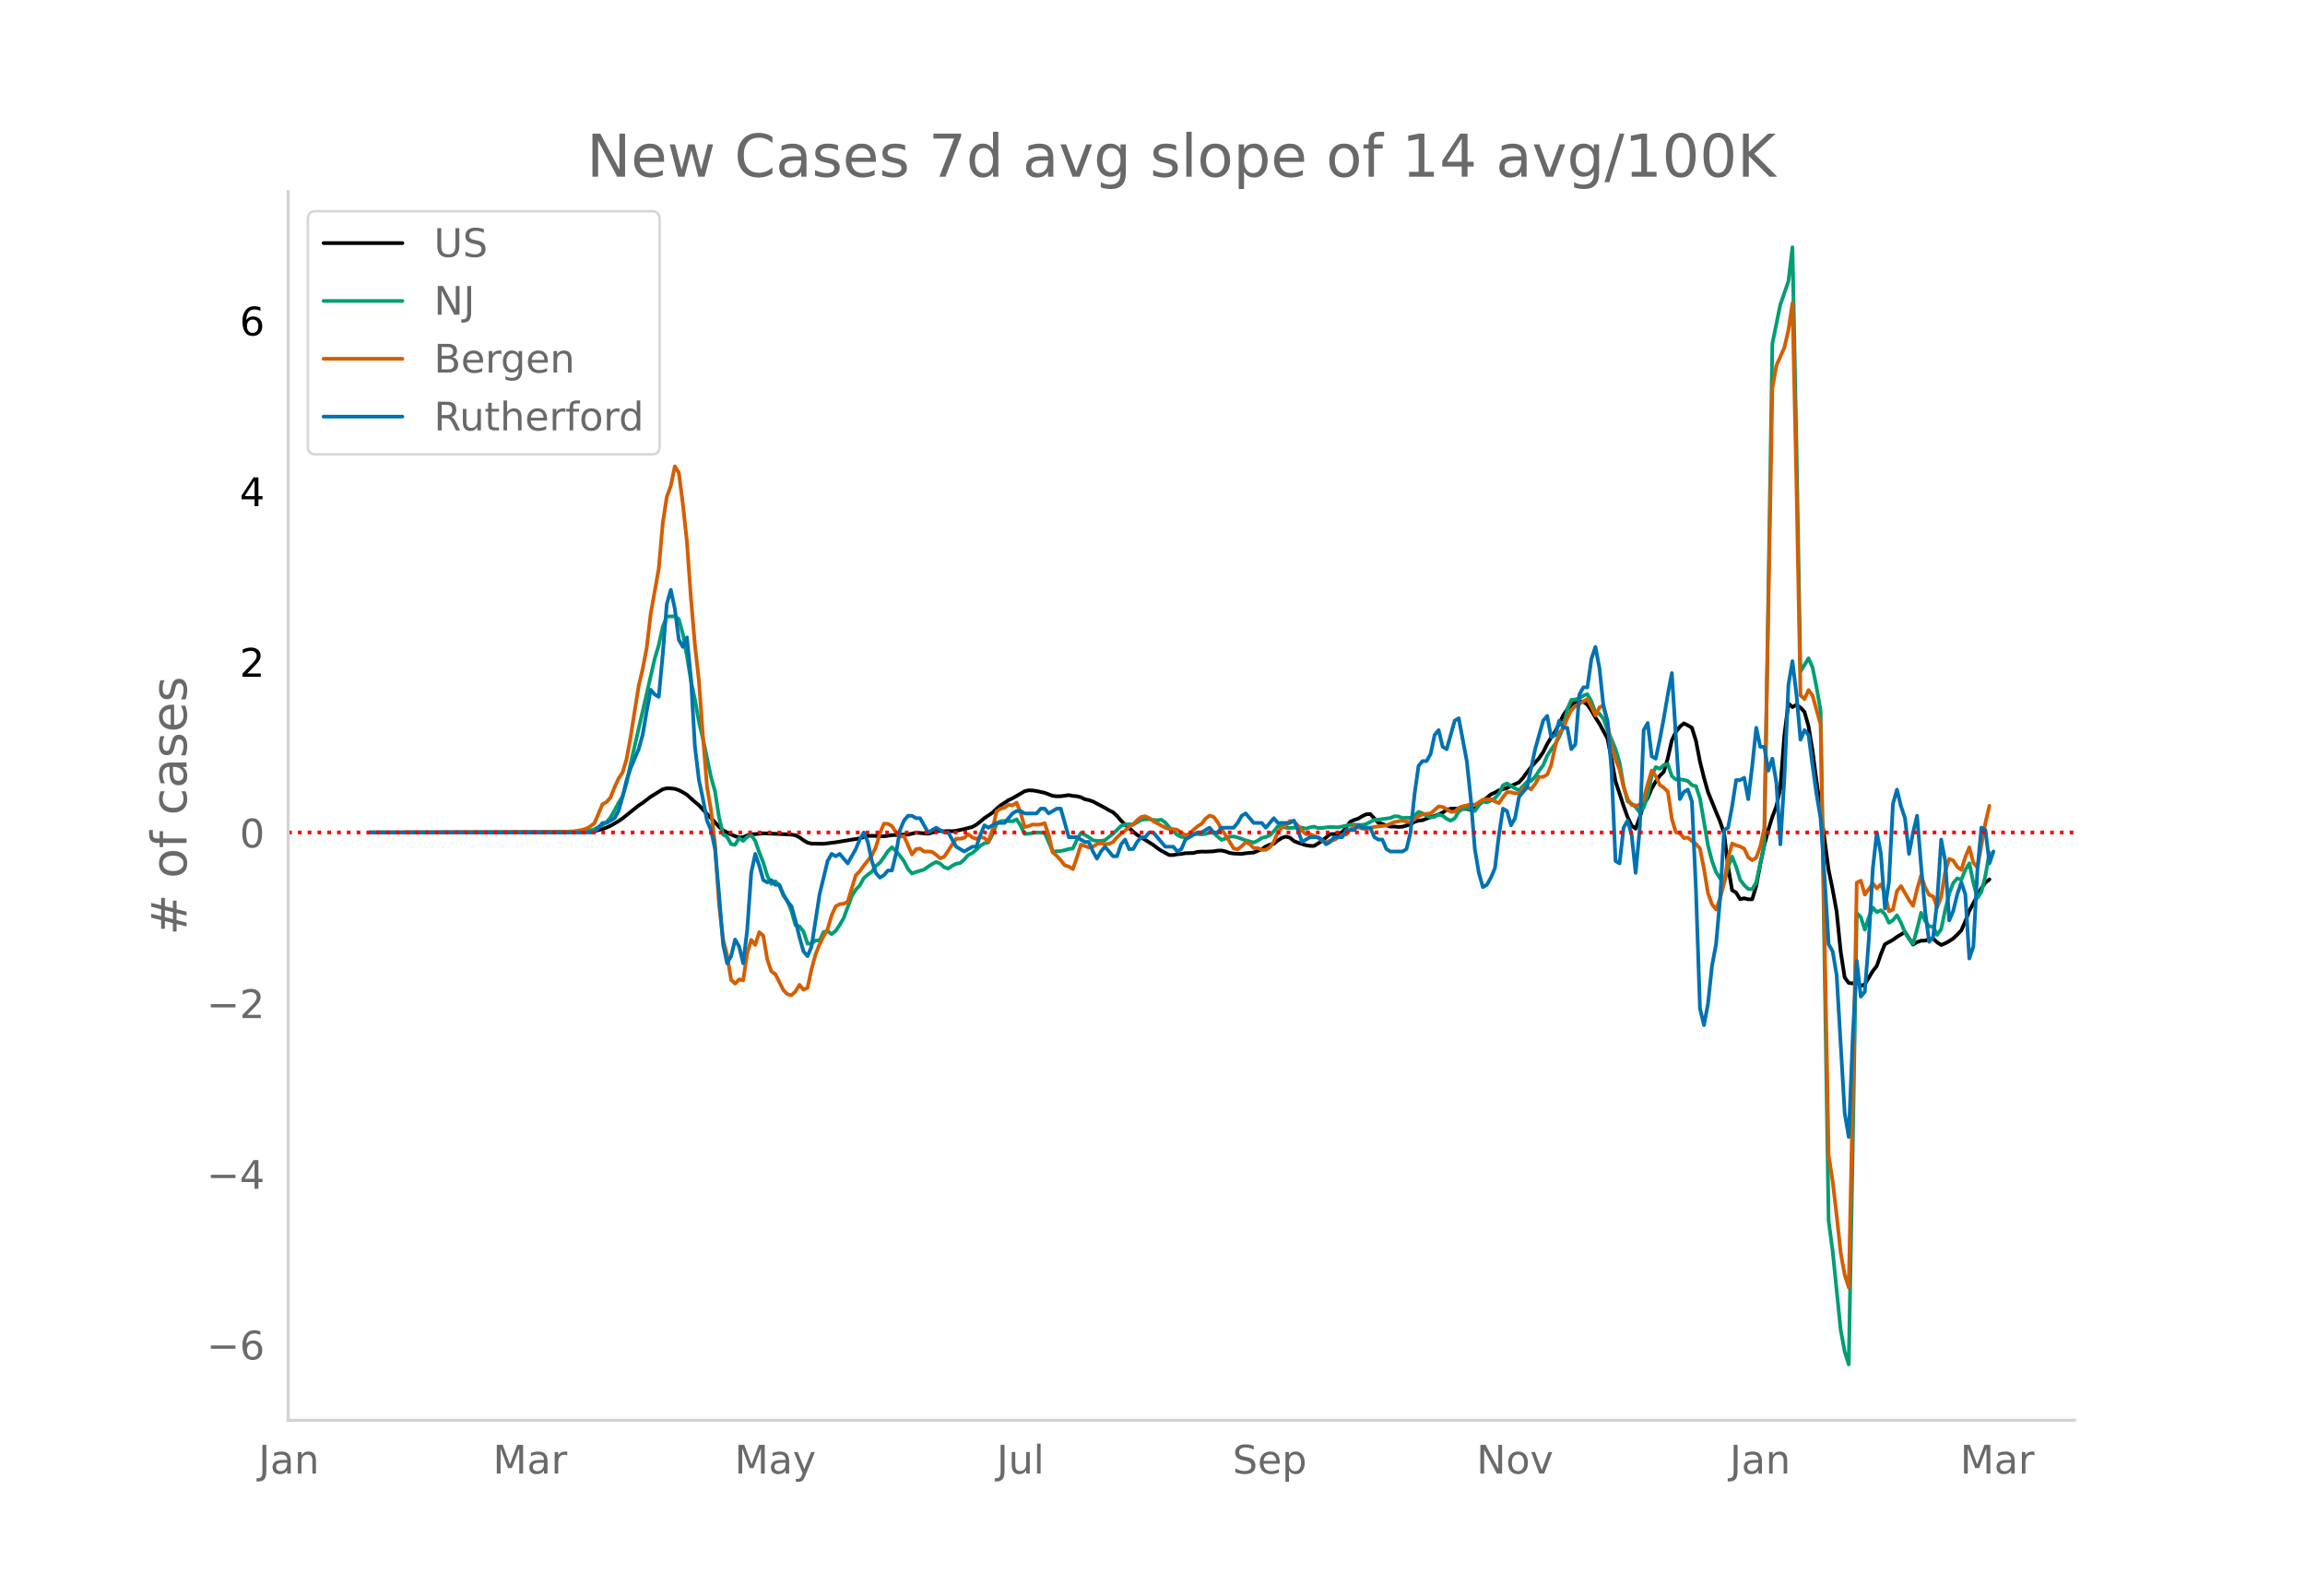 <svg height="864" viewBox="0 0 936 648" width="1248" xmlns="http://www.w3.org/2000/svg" xmlns:xlink="http://www.w3.org/1999/xlink"><defs><style>*{stroke-linecap:butt;stroke-linejoin:round}</style></defs><g id="figure_1"><path d="M0 648h936V0H0z" style="fill:#fff" id="patch_1"/><g id="axes_1"><path d="M117 576.72h725.4V77.76H117z" style="fill:none" id="patch_2"/><path clip-path="url(#pd20f8e4195)" d="M149.973 338.045l81.615-.139 8.162-.325 1.632-.177 1.633-.31 1.632-.46 1.632-.578 1.633-.725 3.264-1.897 1.632-1.119 6.53-5.229 1.632-1.062 3.265-2.495 4.897-3.033 1.632-.4 1.632.044 1.633.176 1.632.566 1.632.823 1.632.998 3.265 2.955 1.632 1.327 3.265 3.54 3.265 3.374 1.632 1.848 1.632 1.415 3.265 1.7 1.632.705 1.633.48 1.632-.067 1.632-.726 1.632-.499 1.633-.044 3.264-.325 6.53.258 4.897.263 1.632.263 1.632.84 1.633 1.195 1.632.96 1.632.398 4.897.08 4.897-.612 9.794-1.597 3.265-.997 1.632-.05 4.897.207 3.264-.47 3.265-.125 1.632-.137 1.633.02 3.264-.757 4.897.398 1.633-.392 1.632-.647 1.632-.045 1.633.122 1.632-.086 1.632.053 1.632-.178 3.265-.703 3.265-.845 1.632-.907 1.632-1.256 1.633-1.411 3.264-2.189 1.633-1.585 1.632-1.367 3.265-2.144 1.632-.774 4.897-2.853 1.632-.393 1.632.053 1.633.243 3.264.719 3.265 1.24 1.632.172 1.633-.019 3.264-.46 1.633.319 1.632.144 1.632.405 1.632.803 1.633.365 1.632.554 4.897 2.57 1.632.996 1.633.8 1.632 1.481 1.632 1.942 1.633 1.543 1.632 1.375 1.632 1.546 1.633 1.292 6.529 4.07 1.632 1.277 1.632 1.088 3.265 1.763 1.632.01 1.633-.331 1.632-.128 1.632-.295 3.265-.08 1.632-.442 1.633-.136 1.632.047 3.265-.147 1.632-.28 1.632-.047 1.632.358 1.633.625 1.632.232 3.265.15 1.632-.258 3.265-.3 3.264-1.33 1.633-1.115 1.632-.721 1.632-.388 1.633-1.337 1.632-1.042 1.632-.524 1.632.421 1.633 1.361 1.632.672 3.265 1.04 1.632.26 1.632.026 1.633-.964 1.632-1.134 3.265-2.666 3.264-.166 1.633-.62 1.632-1.93 1.632-2.298 1.632-.79 1.633-.52 1.632-.993 1.632-.769 1.633-.088 3.264 3.501 4.897 1.574 1.633-.003 1.632.155 1.632-.094 3.265-.95 1.632-1.01 1.632-.526 1.633-.144 3.264-1.279 1.633-.453 1.632-.623 1.632-.758 1.633-1.091 1.632-.46 1.632-.074 3.265.156 1.632-.025 1.633.365 1.632-.5 1.632-1.691 3.265-2.68 1.632-1.393 1.632-.704 1.633-.936 3.264-.927 1.633-.857 3.264-1.461 1.633-1.812 1.632-2.301 1.632-2.102 3.265-3.626 1.632-2.404 1.633-3.274 1.632-2.73 1.632-2.368 3.265-6.596 1.632-2.411 1.632-1.833 1.633-1.11 1.632-.38 1.632.193 1.633 1.205 1.632 2.391 1.632 2.822 1.633 2.522 3.264 6.023 1.633 8.26 1.632 9.083 3.264 10.003 1.633 4.539 1.632 3.423 1.632 1.314 1.633-4.425 1.632-5.339 1.632-2.679 1.633-3.862 1.632-2.875 1.632-2.296 1.633-1.59 1.632-5.505 1.632-7.233 1.633-3.486 1.632-2.109 1.632-1.363 1.632.783 1.633.997 1.632 5.22 1.632 8.43 1.633 6.62 1.632 5.82 3.265 8.02 1.632 3.917 1.632 4.747 1.633 13.562 1.632 9.602 1.632 1.012 1.633 2.658 1.632-.375 1.632.416 1.632-.01 1.633-5.383 1.632-8.816 1.632-7.66 1.633-6.279 1.632-5.26 1.632-4.269 1.633-7.44 1.632-21.425 1.632-13.004 1.633 1.506 1.632-.956 1.632 1.144 1.633 1.747 1.632 5.756 1.632 9.973 1.632 12.442 1.633 11.505 3.264 24.431 1.633 7.957 1.632 8.987 1.632 16.175 1.633 10.613 1.632 2.205 1.632.236 1.633-.752 1.632 1.776 1.632-.644 3.265-5.411 1.632-2.108 1.633-4.695 1.632-4.059 3.264-1.808 1.633-1.193 3.264-1.977 3.265 5.08 1.632-.98 1.633-.581 1.632-.038 1.632-.528 1.633-.338 1.632 1.563 1.632 1.075 1.633-.672 1.632-.891 1.632-1.091 1.632-1.533 1.633-1.691 1.632-3.7 1.632-4.31 4.897-9.135 1.633-2.344 1.632-1.26" style="fill:none;stroke:#000;stroke-linecap:round;stroke-width:1.5" id="line2d_1"/><path clip-path="url(#pd20f8e4195)" d="M149.973 338.04l81.615-.098 4.897-.227 1.633-.187 1.632-.32 1.632-.474 3.265-1.772 1.632-1.1 1.633-1.927 1.632-2.787 1.632-3.15 1.632-2.579 1.633-5.418 1.632-7.823 9.794-42.716 1.632-5.523 1.633-7.427 1.632-4.138 3.265-.113 1.632 1.152 1.632 6.005 1.632 8.844 1.633 10.066 1.632 7.745 1.632 9.031 1.633 6.939 3.264 15.472 1.633 5.834 1.632 10.564 1.632 6.92 1.633.998 1.632 2.964 1.632.229 1.633-2.771 1.632 1.228 1.632-1.674 1.632-.709 1.633 2.365 1.632 4.64 1.632 4.144 1.633 5.35 1.632 3.367 1.632-1.1 1.633 1.713 1.632 4.112 1.632 2.152 1.633 4.116 1.632 5.699 1.632.51 1.633 2.081 1.632 4.945 1.632-.058 1.632-1.254 1.633.046 1.632-3.434 1.632-.37 1.633 1.186 1.632-1.272 1.632-2.394 1.633-2.86 3.264-8.862 1.633-2.661 1.632-1.716 1.632-2.95 1.633-1.453 1.632-1.133 1.632-2.353 1.633-1.34 1.632-2.219 1.632-2.44 1.632-1.622 1.633 1.529 1.632 1.946 1.632 2.251 1.633 3.114 1.632 1.837 1.632-.643 3.265-.95 1.632-1.196 1.633-1.04 1.632-.883 1.632.689 1.633 1.463 1.632.551 1.632-1.138 1.632-.842 1.633-.273 1.632-1.447 1.632-1.837 1.633-.733 1.632-1.397 1.632-1.57 1.633-1.026 1.632-.354 1.632-3.185 1.633-4.385 1.632-1.043 1.632-.125 3.265.19 1.632-.851 1.632 2.56 1.633 3.394 1.632-.124 3.265-.456 3.264.14 3.265 7.61 3.265-.24 1.632-.332 1.632-.494 1.633-.169 1.632-3.493 1.632-2.815 1.632.749 1.633.995 1.632 1.18 1.632.27 1.633.035 1.632-.342 3.265-2.588 3.264-3.177 1.633-.633 1.632-.034 1.632.154 3.265-1.94 1.632-.218 1.632-.09 1.633.335 1.632.125 1.632-.229 1.633 1.169 1.632 1.968 3.265 3.09 1.632.75 1.632.157 3.265-1.276 1.632-.063 1.633.185 1.632-.184 1.632-.503 1.633.05 1.632 1.522 1.632 1.346 1.632-.601 1.633-.725 1.632-.061 1.632.394 3.265 1.166 3.265.894 1.632-.764 1.632-1.083 1.633-.42 1.632-.683 1.632-1.65 1.633-1.987 1.632-.19 1.632.776 1.632.09 3.265-.252 1.632.114 1.633.406 1.632-.52 1.632-.292 1.633.555 1.632-.018 1.632-.239 1.633-.125 3.264.091 4.897-.997 1.632-.08 3.265.138 1.632-.4 3.265-1.688 1.632-.072 4.897-.673 1.633-.724 1.632.085 1.632.665 1.633-.153 1.632.068 1.632-.94 1.632-1.499 1.633.613 1.632.98 1.632.655 1.633-.24 1.632-.913 1.632.492 1.633 1.242 1.632.744 1.632-.933 1.633-2.721 1.632-1.19 1.632-.233 1.633.404 1.632.762 1.632-2.325 1.632-1.566 1.633.408 1.632-.729 1.632-1.015 1.633-1.841 1.632-3.386 1.632-.737 3.265 2.005 1.632.784 3.265-3.507 1.632-.34 1.633-1.62 1.632-2.549 1.632-2.153 1.633-3.902 1.632-2.54 1.632-2.237 1.632-2.88 1.633-3.985 1.632-7.182 1.632-3.822 1.633-.16 1.632-.574 1.632-.983 1.633-.641 1.632 2.944 1.632 4.703 1.633.335 1.632 2.054 1.632 4.62 1.633 3.694 1.632 3.993 1.632 5.544 1.632 9.3 1.633 6.38 1.632.936 1.632 1.32 1.633 2.22 1.632-1.93 1.632-5.065 1.633-7.897 1.632-3.527 1.632.733 1.633-1.545 1.632-.38 1.632 4.869 1.633 1.391 1.632-.072 1.632.241 1.632.428 1.633 1.686 1.632.38 1.632 4.99 3.265 19.177 1.632 6.31 1.633 4.445 1.632 2.557 1.632 1.852 1.633-6.567 1.632-4.118 1.632 4.154 1.633 5.257 1.632 2.185 1.632 1.523 1.632.143 1.633-2.89 3.264-15.22 3.265-203.525 3.265-15.837 3.264-9.43 1.633-13.781 1.632 80.61 1.632 91.681 3.265-5.42 1.632 3.734 1.632 8.004 1.633 9.523 3.264 207.19 1.633 12.22 3.264 32.07 1.633 8.83 1.632 5.158 1.632-87.99 1.633-95.289 1.632 1.648 1.632 5.116 1.633-5.03 1.632-3.941 1.632 1.863 1.633-.76 1.632 1.614 1.632 3.437 1.632-1.049 1.633-1.978 1.632 2.997 1.632 3.991 1.633 2.66 1.632 1.923 1.632-5.904 1.633-6.682 1.632 3.21 1.632 2.311 1.633.118 1.632 3.32 1.632-2.377 1.633-7.803 1.632-6.598 1.632-4.278 1.632-1.905 1.633.59 1.632-4.045 1.632-2.61 1.633 7.867 1.632 6.206 1.632-2.49 1.633-6.626 1.632-9.334" style="fill:none;stroke:#009e73;stroke-linecap:round;stroke-width:1.5" id="line2d_2"/><path clip-path="url(#pd20f8e4195)" d="M149.973 338.04l71.822-.095 6.529-.133 4.897-.247 3.264-.588 1.633-.53 1.632-.93 1.632-1.233 3.265-7.7 1.632-.872 1.633-1.878 1.632-4.077 1.632-3.585 1.632-2.522 1.633-5.462 1.632-8.97 3.265-20.578 1.632-6.998 1.632-8.478 1.633-13.958 3.264-18.226 1.633-18.624 1.632-10.564 1.632-4.57 1.633-7.852 1.632 2.617 1.632 12.745 1.632 15.077 1.633 22.93 1.632 19.23 1.632 14.585 1.633 22.758 1.632 20.065 1.632 9.71 1.633 13.75 1.632 24.542 1.632 13.977 1.633 6.449 1.632 10.07 1.632 1.536 1.633-1.706 1.632.379 1.632-10.943 1.632-5.52 1.633 2.087 1.632-5.177 1.632 1.46 1.633 9.615 1.632 4.818 1.632 1.137 3.265 6.506 1.632 1.63 1.633.437 1.632-1.517 1.632-2.712 1.633 1.972 1.632-.74 1.632-7.548 1.632-6.03 1.633-4.116 1.632-3.3 1.632-2.826 1.633-5.614 1.632-3.66 1.632-.892 1.633-.19 1.632-.777 3.265-10.753 1.632-1.67 1.632-2.275 3.265-4.078 1.632-3.394 1.633-5.576 1.632-3.964 1.632.057 1.632.91 1.633 2.485 1.632 1.84 1.632-.285 3.265 7.491 1.632-2.124 1.633-.284 1.632 1.232 1.632-.038 1.633.152 1.632 1.195 1.632 1.441 1.633-.645 1.632-2.427 1.632-2.636 1.632-2.276 1.633.019 1.632-.417 1.632-1.442 1.633 1.328 1.632.607 1.632-.816 1.633.455 1.632 1.423 1.632-4.59 1.633-7.624 1.632-1.119 1.632-.398 1.633-1.176 1.632.228 1.632-1.12 1.632 4.06 1.633 5.84 1.632-.36 1.632-.664 1.633.095 1.632-.114 1.632-.512 1.633 4.855 1.632 7.018 1.632 1.384 1.633 1.82 1.632 2.05 1.632.473 1.633 1.043 1.632-4.646 1.632-5.273 3.265 1.138 1.632-.341 1.632-1.024 1.633-.398 1.632.379 1.632-.057 1.633-.797 1.632-1.877 1.632-1.555 1.633-1.1 1.632-1.67 1.632-1.023 1.633-1.612 1.632-1.328 1.632-.285 1.632.778 1.633 1.195 4.897 2.693 1.632.569 1.632-.019 1.633.322 3.264 2.2 1.633-.569 1.632-1.63 1.632-1.423 1.633-.986 1.632-2.143 1.632-1.233 1.633.474 1.632 2.124 1.632 2.997 1.632 2.37 3.265 5.33 1.632.398 1.633-1.29 1.632-1.63 1.632.777 1.633 1.65 1.632-.038 1.632.74 1.633-.02 1.632-1.024 1.632-2.294 1.633-3.926 1.632-1.707 1.632-.872 1.632-1.935 1.633.247 1.632 1.706 1.632 2.106 1.633 1.346 1.632.02 1.632.644 1.633.853 1.632 1.176 1.632.588 1.633-.664 1.632-.246 3.265-2.03 1.632-.208 1.632-1.935 1.632-1.479 3.265 1.005 1.632.171 3.265-.872 3.265-.36 1.632-.266 3.265-1.309 3.264-.607 1.633.455 1.632.19 3.264-2.465 1.633-.645 1.632-.285 1.632-.151 3.265-2.845 1.632.227 1.633.854 1.632 1.1 1.632-.02 1.633-1.63 1.632-.588 1.632-.342 1.633-.512 1.632.323 3.264-2.181 3.265-.114 1.632.891 1.633.664 1.632-2.446 1.632-2.03 1.633.076 1.632.398 1.632-.018 1.633-1.821 1.632-.607 1.632.815 1.633-2.143 1.632-2.882 1.632-.02 1.633-.948 1.632-3.944 1.632-7.606 1.632-5.5 1.633-1.687 1.632-4.21 1.632-3.244 1.633-1.555 4.897-2.902 1.632 3.035 1.632 3.66 1.633-3.319 1.632-.796 1.632 7.055 1.633 9.862 1.632 4.95 1.632 4.134 1.632 7.245 1.633 4.78 1.632 2.389 1.632.208 1.633-.17 1.632-2.428 1.632-6.145 1.633-5.443 1.632 2.295 1.632 3.566 1.633 1.119 1.632 1.574 1.632 11.113 1.633 5.425 1.632.398 1.632 1.953 1.632-.19 1.633 1.442 1.632 1.119 1.632 1.896 1.633 8.307 1.632 9.9 1.632 4.438 1.633 2.086 1.632-4.532 1.632-6.202 1.633-10.298 1.632-5.747 1.632.74 1.633.493 1.632.853 1.632 3.49 1.632 1.214 1.633-1.1 1.632-4.514 1.632-7.358 3.265-178.692 1.632-9.199 3.265-7.396 1.632-7.017 1.633-11.02 1.632 73.681 1.632 85.648 1.633 1.48 1.632-3.623 1.632 2.238 3.265 11.72 3.264 174.937 1.633 10.602 1.632 13.958 1.632 15.097 1.633 8.933 1.632 5.082 1.632-77.568 1.633-86.786 1.632-.815 1.632 5.651 3.265-4.532 1.632 1.991 1.633-1.593 1.632 3.622 1.632 7.302 1.632-.74 1.633-7.529 1.632-1.991 3.265 5.69 1.632 2.332 1.632-6.695 1.633-5.632 1.632 4.798 1.632 3.091 1.633.664 1.632 4.362 1.632-4.305 1.633-10.26 1.632-5.064 1.632.664 1.632 2.56 1.633 1.233 1.632-5.235 1.632-3.926 1.633 6.316 1.632 1.859 3.265-18.15 1.632-6.866" style="fill:none;stroke:#d55e00;stroke-linecap:round;stroke-width:1.5" id="line2d_3"/><path clip-path="url(#pd20f8e4195)" d="M149.973 338.04h91.41l3.264-3.864h1.632l3.265-1.932 1.632-2.898 1.632-5.796 1.633-6.761 1.632-4.83 3.265-7.727 1.632-5.796 1.632-9.66 1.633-8.693 1.632 1.932 1.632.966 1.633-17.387 1.632-20.285 1.632-5.795 1.633 7.727 1.632 12.557 1.632 2.898 1.632-3.864 1.633 16.421 1.632 28.013 1.632 13.523 1.633 7.727 1.632 8.694 1.632 3.863 1.633 7.728 1.632 18.353 1.632 20.285 1.633 7.727 1.632-2.898 1.632-6.761 1.633 2.897 1.632 6.762 1.632-13.523 1.632-23.183 1.633-7.727 1.632 4.83 1.632 5.795 1.633.966 1.632-.966 1.632 1.932h1.633l1.632 3.864 1.632 2.898 1.633 1.932 1.632 5.795 1.632 6.762 1.633 5.795 1.632 1.932 1.632-3.864 3.265-21.25 3.264-13.523 1.633-2.898 1.632.966 1.632-.966 3.265 3.864 3.265-5.796 1.632-3.864 1.632-2.898 1.633 3.864 1.632 7.728 1.632 4.83 1.633 1.931 1.632-.966 1.632-1.932h1.632l1.633-6.761 1.632-9.66 1.632-3.863 1.633-1.932h1.632l1.632.966h1.633l3.264 5.795 3.265-1.931 3.265 1.931h1.632l3.264 5.796 3.265 1.932 3.265-1.932h1.632l1.632-4.83 1.633-3.863 1.632.966 3.265-1.932h3.264l3.265-3.864 1.632-.966h1.632l1.633.966h4.897l1.632-1.932h1.632l1.633 1.932 3.264-1.932h1.633l3.264 11.591h3.265l3.264 1.932h1.633l1.632 3.864 1.632 2.898 1.633-2.898 1.632-1.932 3.265 3.864h1.632l1.632-4.83 1.633-1.932 1.632 3.864h1.632l1.633-2.898 1.632-1.932h1.632l1.632-1.932h1.633l4.897 5.796h3.264l1.633 1.932 1.632-.966 1.632-3.864 4.897-2.898h1.633l3.264-1.931 1.633 1.931h1.632l1.632-1.931h4.897l1.632-1.932 1.633-2.898 1.632-.966 3.265 3.864h3.264l1.633 1.932 3.264-3.864 1.633 1.932h4.896l1.633-.966 1.632 3.863 1.632 4.83 3.265-1.932h3.265l1.632.966 1.632 1.932 1.633-.966 1.632-1.932h3.265l1.632-2.898h3.264l1.633-1.931 1.632.966h3.265l1.632 3.863 1.632.966h1.633l1.632 3.864 1.632.966h4.897l1.633-.966 1.632-6.762 1.632-15.455 1.632-11.59 1.633-1.933h1.632l1.632-2.898 1.633-7.727 1.632-1.932 1.632 6.762 1.633.966 3.264-11.592 1.633-.966 3.264 17.387 1.633 15.455 1.632 20.285 1.632 9.66 1.632 5.795 1.633-.966 1.632-2.898 1.632-3.863 1.633-13.524 1.632-10.625 1.632.966 1.633 5.796 1.632-2.898 1.632-8.694 3.265-3.863 3.265-15.455 3.264-11.592 1.633-1.932 1.632 8.694 1.632-.966 1.632-5.796 1.633 2.898h1.632l1.632 8.694 1.633-1.932 1.632-20.285 1.632-2.898h1.633l1.632-11.591 1.632-4.83 1.633 8.694 1.632 15.455 1.632 5.795 1.633 20.285 1.632 36.706 1.632.966 1.632-14.49 1.633-2.897 1.632 5.795 1.632 15.455 1.633-17.387 1.632-40.569 1.632-2.898 1.633 13.523 1.632.966 1.632-7.727 1.633-8.694 1.632-9.659 1.632-8.693 3.265 51.194 1.632-2.898 1.632-.965 1.633 4.83 1.632 35.739 1.632 48.297 1.633 6.761 1.632-8.693 1.632-15.455 1.633-8.693 1.632-18.353 1.632-28.013 1.633-.965 1.632-8.694 1.632-10.625h1.633l1.632-.966 1.632 8.693 1.632-13.523 1.633-15.455 1.632 7.728h1.632l1.633 9.659 1.632-4.83 1.632 9.66 1.633 25.114 1.632-27.046 1.632-37.672 1.633-9.66 1.632 13.524 1.632 18.353 1.633-3.864 1.632 1.932 1.632 12.557 1.632 11.591 1.633 9.66 1.632 24.148 1.632 27.047 1.633 2.897 1.632 9.66 3.265 56.024 1.632 9.66 1.632-40.57 1.633-30.91 1.632 14.49 1.632-1.933 1.633-21.25 1.632-28.978 1.632-14.49 1.633 8.694 1.632 22.216 1.632-10.625 1.632-31.876 1.633-5.795 1.632 6.761 1.632 4.83 1.633 14.489 1.632-8.694 1.632-6.761 1.633 20.285 1.632 18.352 1.632 12.558 1.633-1.932 1.632-14.49 1.632-25.114 1.633 8.694 1.632 24.148 1.632-3.864 1.632-6.761 1.633-4.83 1.632 4.83 1.632 26.08 1.633-4.83 1.632-30.91 1.632-17.386 1.633.965 1.632 13.524 1.632-4.83" style="fill:none;stroke:#0072b2;stroke-linecap:round;stroke-width:1.5" id="line2d_4"/><path clip-path="url(#pd20f8e4195)" d="M117 338.04h725.4" style="fill:none;stroke:red;stroke-dasharray:1.5,2.475;stroke-dashoffset:0;stroke-width:1.5" id="line2d_5"/><path d="M117 576.72V77.76" style="fill:none;stroke:#d3d3d3;stroke-linecap:square;stroke-linejoin:miter;stroke-width:1.25" id="patch_3"/><path d="M117 576.72h725.4" style="fill:none;stroke:#d3d3d3;stroke-linecap:square;stroke-linejoin:miter;stroke-width:1.25" id="patch_4"/><g id="matplotlib.axis_1"><g id="xtick_1"><g style="fill:#696969" transform="matrix(.16 0 0 -.16 104.994 598.378)" id="text_1"><defs><path d="M9.813 72.906h9.859V5.078q0-13.187-5-19.14-5-5.954-16.094-5.954h-3.75v8.297h3.078q6.531 0 9.219 3.672Q9.813-4.39 9.813 5.078z" id="DejaVuSans-74"/><path d="M34.281 27.484q-10.89 0-15.093-2.484-4.204-2.484-4.204-8.5 0-4.781 3.157-7.594 3.156-2.797 8.562-2.797 7.485 0 12 5.297 4.516 5.297 4.516 14.078v2zm17.922 3.72V0H43.22v8.297Q40.14 3.328 35.547.953q-4.594-2.375-11.234-2.375-8.391 0-13.36 4.719Q6 8.016 6 15.922q0 9.219 6.172 13.906 6.187 4.688 18.437 4.688h12.61v.89q0 6.203-4.078 9.594-4.078 3.39-11.453 3.39-4.688 0-9.141-1.124-4.438-1.125-8.531-3.375v8.312q4.921 1.906 9.562 2.844 4.64.953 9.031.953 11.875 0 17.735-6.156 5.86-6.14 5.86-18.64z" id="DejaVuSans-97"/><path d="M54.89 33.016V0h-8.984v32.719q0 7.765-3.031 11.61-3.031 3.858-9.078 3.858-7.281 0-11.484-4.64-4.204-4.625-4.204-12.64V0H9.08v54.688h9.03v-8.5q3.235 4.937 7.594 7.374Q30.078 56 35.797 56q9.422 0 14.25-5.828 4.844-5.828 4.844-17.156z" id="DejaVuSans-110"/></defs><use xlink:href="#DejaVuSans-74"/><use x="29.492" xlink:href="#DejaVuSans-97"/><use x="90.771" xlink:href="#DejaVuSans-110"/></g></g><g id="xtick_2"><g style="fill:#696969" transform="matrix(.16 0 0 -.16 200.172 598.378)" id="text_2"><defs><path d="M9.813 72.906h14.703l18.593-49.61 18.703 49.61h14.704V0H66.89v64.016l-18.797-50h-9.907l-18.796 50V0H9.813z" id="DejaVuSans-77"/><path d="M41.11 46.297q-1.516.875-3.297 1.281Q36.03 48 33.89 48q-7.625 0-11.703-4.953-4.079-4.953-4.079-14.234V0H9.08v54.688h9.03v-8.5q2.844 4.984 7.375 7.39Q30.031 56 36.531 56q.922 0 2.047-.125 1.125-.11 2.484-.36z" id="DejaVuSans-114"/></defs><use xlink:href="#DejaVuSans-77"/><use x="86.279" xlink:href="#DejaVuSans-97"/><use x="147.559" xlink:href="#DejaVuSans-114"/></g></g><g id="xtick_3"><g style="fill:#696969" transform="matrix(.16 0 0 -.16 298.296 598.378)" id="text_3"><defs><path d="M32.172-5.078q-3.797-9.766-7.422-12.735-3.61-2.984-9.656-2.984H7.906v7.516h5.282q3.703 0 5.75 1.765Q21-9.766 23.483-3.219l1.61 4.094-22.11 53.813H12.5l17.094-42.766 17.093 42.766h9.516z" id="DejaVuSans-121"/></defs><use xlink:href="#DejaVuSans-77"/><use x="86.279" xlink:href="#DejaVuSans-97"/><use x="147.559" xlink:href="#DejaVuSans-121"/></g></g><g id="xtick_4"><g style="fill:#696969" transform="matrix(.16 0 0 -.16 404.755 598.378)" id="text_4"><defs><path d="M8.5 21.578v33.11h8.984V21.922q0-7.766 3.016-11.656 3.031-3.875 9.094-3.875 7.265 0 11.484 4.64 4.234 4.64 4.234 12.656v31h8.985V0h-8.984v8.406Q42.047 3.422 37.718 1q-4.313-2.422-10.032-2.422-9.421 0-14.312 5.86Q8.5 10.296 8.5 21.578zM31.11 56z" id="DejaVuSans-117"/><path d="M9.422 75.984h8.984V0H9.422z" id="DejaVuSans-108"/></defs><use xlink:href="#DejaVuSans-74"/><use x="29.492" xlink:href="#DejaVuSans-117"/><use x="92.871" xlink:href="#DejaVuSans-108"/></g></g><g id="xtick_5"><g style="fill:#696969" transform="matrix(.16 0 0 -.16 500.53 598.378)" id="text_5"><defs><path d="M53.516 70.516V60.89q-5.61 2.687-10.594 4-4.984 1.328-9.625 1.328-8.047 0-12.422-3.125t-4.375-8.89q0-4.845 2.906-7.313 2.907-2.453 11.016-3.97l5.953-1.218q11.031-2.11 16.281-7.406 5.25-5.297 5.25-14.172 0-10.61-7.11-16.078-7.093-5.469-20.812-5.469-5.172 0-11.015 1.172Q13.14.922 6.89 3.219v10.156q6-3.36 11.765-5.078 5.766-1.703 11.328-1.703 8.438 0 13.032 3.312 4.593 3.328 4.593 9.485 0 5.359-3.297 8.39-3.296 3.032-10.812 4.547L27.484 33.5q-11.03 2.188-15.968 6.875-4.922 4.688-4.922 13.047 0 9.672 6.812 15.234 6.813 5.563 18.766 5.563 5.14 0 10.453-.938 5.328-.922 10.89-2.765z" id="DejaVuSans-83"/><path d="M56.203 29.594v-4.39H14.891q.593-9.282 5.593-14.142 5-4.859 13.938-4.859 5.172 0 10.031 1.266 4.86 1.265 9.656 3.812v-8.5Q49.266.734 44.187-.344 39.11-1.422 33.892-1.422q-13.094 0-20.735 7.61-7.64 7.625-7.64 20.625 0 13.421 7.25 21.296Q20.016 56 32.328 56q11.031 0 17.453-7.11 6.422-7.093 6.422-19.296zm-8.984 2.64q-.094 7.36-4.125 11.75-4.032 4.407-10.672 4.407-7.516 0-12.031-4.25-4.516-4.25-5.203-11.97z" id="DejaVuSans-101"/><path d="M18.11 8.203v-29H9.077v75.484h9.031v-8.296q2.844 4.875 7.157 7.234Q29.594 56 35.594 56q9.968 0 16.187-7.906 6.235-7.907 6.235-20.797T51.78 6.484q-6.218-7.906-16.187-7.906-6 0-10.328 2.375-4.313 2.375-7.157 7.25zm30.578 19.094q0 9.906-4.079 15.547-4.078 5.64-11.203 5.64-7.14 0-11.218-5.64-4.079-5.64-4.079-15.547 0-9.906 4.078-15.547 4.079-5.64 11.22-5.64 7.124 0 11.202 5.64t4.078 15.547z" id="DejaVuSans-112"/></defs><use xlink:href="#DejaVuSans-83"/><use x="63.477" xlink:href="#DejaVuSans-101"/><use x="125" xlink:href="#DejaVuSans-112"/></g></g><g id="xtick_6"><g style="fill:#696969" transform="matrix(.16 0 0 -.16 599.567 598.378)" id="text_6"><defs><path d="M9.813 72.906h13.28l32.329-60.984v60.984h9.562V0h-13.28L19.39 60.984V0H9.813z" id="DejaVuSans-78"/><path d="M30.61 48.39q-7.22 0-11.422-5.64-4.204-5.64-4.204-15.453 0-9.813 4.172-15.453 4.188-5.64 11.453-5.64 7.188 0 11.375 5.655 4.203 5.672 4.203 15.438 0 9.719-4.203 15.406-4.187 5.688-11.375 5.688zm0 7.61q11.718 0 18.406-7.625 6.703-7.61 6.703-21.078 0-13.422-6.703-21.078-6.688-7.64-18.407-7.64-11.765 0-18.437 7.64-6.656 7.656-6.656 21.078 0 13.469 6.656 21.078Q18.844 56 30.609 56z" id="DejaVuSans-111"/><path d="M2.984 54.688H12.5L29.594 8.797l17.093 45.89h9.516L35.687 0H23.485z" id="DejaVuSans-118"/></defs><use xlink:href="#DejaVuSans-78"/><use x="74.805" xlink:href="#DejaVuSans-111"/><use x="135.986" xlink:href="#DejaVuSans-118"/></g></g><g id="xtick_7"><g style="fill:#696969" transform="matrix(.16 0 0 -.16 702.42 598.378)" id="text_7"><use xlink:href="#DejaVuSans-74"/><use x="29.492" xlink:href="#DejaVuSans-97"/><use x="90.771" xlink:href="#DejaVuSans-110"/></g></g><g id="xtick_8"><g style="fill:#696969" transform="matrix(.16 0 0 -.16 795.966 598.378)" id="text_8"><use xlink:href="#DejaVuSans-77"/><use x="86.279" xlink:href="#DejaVuSans-97"/><use x="147.559" xlink:href="#DejaVuSans-114"/></g></g></g><g id="matplotlib.axis_2"><g id="ytick_1"><g style="fill:#696969" transform="matrix(.16 0 0 -.16 83.912 552.03)" id="text_9"><defs><path d="M10.594 35.5h62.593v-8.297H10.594z" id="DejaVuSans-8722"/><path d="M33.016 40.375q-6.641 0-10.532-4.547-3.875-4.531-3.875-12.437 0-7.86 3.875-12.438 3.891-4.562 10.532-4.562 6.64 0 10.515 4.562 3.875 4.578 3.875 12.438 0 7.906-3.875 12.437-3.875 4.547-10.515 4.547zm19.578 30.922v-8.984q-3.719 1.75-7.5 2.671-3.782.938-7.5.938-9.766 0-14.922-6.594-5.14-6.594-5.875-19.922 2.875 4.25 7.219 6.516 4.359 2.266 9.578 2.266 10.984 0 17.36-6.672 6.374-6.657 6.374-18.125 0-11.235-6.64-18.032-6.641-6.78-17.672-6.78-12.657 0-19.344 9.687-6.688 9.703-6.688 28.109 0 17.281 8.204 27.563 8.203 10.28 22.015 10.28 3.719 0 7.5-.734t7.89-2.187z" id="DejaVuSans-54"/></defs><use xlink:href="#DejaVuSans-8722"/><use x="83.789" xlink:href="#DejaVuSans-54"/></g></g><g id="ytick_2"><g style="fill:#696969" transform="matrix(.16 0 0 -.16 83.912 482.726)" id="text_10"><defs><path d="M37.797 64.313L12.89 25.39h24.906zm-2.594 8.593H47.61V25.391h10.407v-8.203H47.609V0h-9.812v17.188H4.89v9.515z" id="DejaVuSans-52"/></defs><use xlink:href="#DejaVuSans-8722"/><use x="83.789" xlink:href="#DejaVuSans-52"/></g></g><g id="ytick_3"><g style="fill:#696969" transform="matrix(.16 0 0 -.16 83.912 413.422)" id="text_11"><defs><path d="M19.188 8.297h34.421V0H7.33v8.297q5.609 5.812 15.296 15.594 9.703 9.797 12.188 12.64 4.734 5.313 6.609 9 1.89 3.688 1.89 7.25 0 5.813-4.078 9.469-4.078 3.672-10.625 3.672-4.64 0-9.797-1.61-5.14-1.609-11-4.89v9.969Q13.767 71.78 18.938 73q5.188 1.219 9.485 1.219 11.328 0 18.062-5.672 6.735-5.656 6.735-15.125 0-4.5-1.688-8.531-1.672-4.016-6.125-9.485-1.218-1.422-7.765-8.187-6.532-6.766-18.453-18.922z" id="DejaVuSans-50"/></defs><use xlink:href="#DejaVuSans-8722"/><use x="83.789" xlink:href="#DejaVuSans-50"/></g></g><g id="ytick_4"><g style="fill:#696969" transform="matrix(.16 0 0 -.16 97.32 344.118)" id="text_12"><defs><path d="M31.781 66.406q-7.61 0-11.453-7.5Q16.5 51.422 16.5 36.375q0-14.984 3.828-22.484 3.844-7.5 11.453-7.5 7.672 0 11.5 7.5 3.844 7.5 3.844 22.484 0 15.047-3.844 22.531-3.828 7.5-11.5 7.5zm0 7.813q12.266 0 18.735-9.703 6.468-9.688 6.468-28.141 0-18.406-6.468-28.11-6.47-9.687-18.735-9.687-12.25 0-18.718 9.688-6.47 9.703-6.47 28.109 0 18.453 6.47 28.14Q19.53 74.22 31.78 74.22z" id="DejaVuSans-48"/></defs><use xlink:href="#DejaVuSans-48"/></g></g><g id="ytick_5"><use xlink:href="#DejaVuSans-50" transform="matrix(.16 0 0 -.16 97.32 274.814)" id="text_13"/></g><g id="ytick_6"><use xlink:href="#DejaVuSans-52" transform="matrix(.16 0 0 -.16 97.32 205.51)" id="text_14"/></g><g id="ytick_7"><use xlink:href="#DejaVuSans-54" transform="matrix(.16 0 0 -.16 97.32 136.206)" id="text_15"/></g><g style="fill:#696969" transform="matrix(0 -.2 -.2 0 75.753 379.813)" id="text_16"><defs><path d="M51.125 44H36.922l-4.11-16.313h14.313zm-7.328 27.781l-5.078-20.265h14.265L58.11 71.78h7.813L60.89 51.516h15.234V44h-17.14l-4-16.313h15.53V20.22H53.079L48 0h-7.813l5.032 20.219H30.906L25.875 0h-7.86l5.079 20.219H7.719v7.468h17.187L29 44H13.281v7.516h17.625l4.985 20.265z" id="DejaVuSans-35"/><path d="M37.11 75.984V68.5h-8.594q-4.828 0-6.72-1.953-1.874-1.953-1.874-7.031v-4.828h14.797v-6.985H19.922V0H10.89v47.703H2.297v6.984h8.594V58.5q0 9.125 4.25 13.297 4.25 4.187 13.468 4.187z" id="DejaVuSans-102"/><path d="M48.781 52.594v-8.407q-3.812 2.11-7.64 3.157-3.828 1.047-7.735 1.047-8.75 0-13.593-5.547-4.829-5.532-4.829-15.547 0-10.016 4.829-15.563 4.843-5.53 13.593-5.53 3.907 0 7.735 1.046 3.828 1.047 7.64 3.156V2.094Q45.016.344 40.984-.531q-4.015-.89-8.562-.89-12.36 0-19.64 7.765-7.266 7.765-7.266 20.953 0 13.375 7.343 21.031Q20.22 56 33.016 56q4.14 0 8.093-.86 3.953-.843 7.672-2.546z" id="DejaVuSans-99"/><path d="M44.281 53.078v-8.5q-3.797 1.953-7.906 2.922-4.094.984-8.5.984-6.688 0-10.031-2.047-3.344-2.046-3.344-6.156 0-3.125 2.39-4.906 2.391-1.781 9.626-3.39l3.078-.688q9.562-2.047 13.593-5.781 4.032-3.735 4.032-10.422 0-7.625-6.032-12.078-6.03-4.438-16.578-4.438-4.39 0-9.156.86Q10.688.296 5.422 2v9.281q4.984-2.594 9.812-3.89 4.829-1.282 9.579-1.282 6.343 0 9.75 2.172 3.421 2.172 3.421 6.125 0 3.656-2.468 5.61-2.453 1.953-10.813 3.765l-3.125.735q-8.344 1.75-12.062 5.39-3.704 3.64-3.704 9.985 0 7.718 5.47 11.906Q16.75 56 26.811 56q4.97 0 9.36-.734 4.406-.72 8.11-2.188z" id="DejaVuSans-115"/></defs><use xlink:href="#DejaVuSans-35"/><use x="83.789" xlink:href="#DejaVuSans-32"/><use x="115.576" xlink:href="#DejaVuSans-111"/><use x="176.758" xlink:href="#DejaVuSans-102"/><use x="211.963" xlink:href="#DejaVuSans-32"/><use x="243.75" xlink:href="#DejaVuSans-99"/><use x="298.73" xlink:href="#DejaVuSans-97"/><use x="360.01" xlink:href="#DejaVuSans-115"/><use x="412.109" xlink:href="#DejaVuSans-101"/><use x="473.633" xlink:href="#DejaVuSans-115"/></g></g><g style="fill:#696969" transform="matrix(.24 0 0 -.24 238.224 71.76)" id="text_17"><defs><path d="M4.203 54.688h8.985l11.234-42.672 11.172 42.672h10.593l11.235-42.672 11.187 42.672h8.985L63.28 0H52.688L40.922 44.828 29.109 0H18.5z" id="DejaVuSans-119"/><path d="M64.406 67.281v-10.39q-4.984 4.64-10.625 6.922-5.64 2.296-11.984 2.296-12.5 0-19.14-7.64-6.641-7.64-6.641-22.094 0-14.406 6.64-22.047 6.64-7.64 19.14-7.64 6.345 0 11.985 2.296 5.64 2.297 10.625 6.938V5.609Q59.234 2.094 53.437.33q-5.78-1.75-12.218-1.75-16.563 0-26.094 10.124-9.516 10.14-9.516 27.672 0 17.578 9.516 27.703 9.531 10.14 26.094 10.14 6.531 0 12.312-1.734 5.797-1.734 10.875-5.203z" id="DejaVuSans-67"/><path d="M8.203 72.906h46.875v-4.203L28.61 0H18.312L43.22 64.594H8.203z" id="DejaVuSans-55"/><path d="M45.406 46.39v29.594h8.985V0h-8.985v8.203Q42.578 3.328 38.25.953q-4.313-2.375-10.375-2.375-9.906 0-16.14 7.906-6.22 7.922-6.22 20.813 0 12.89 6.22 20.797Q17.968 56 27.874 56q6.063 0 10.375-2.375 4.328-2.36 7.156-7.234zm-30.61-19.093q0-9.906 4.079-15.547 4.078-5.64 11.203-5.64 7.125 0 11.219 5.64 4.11 5.64 4.11 15.547 0 9.906-4.11 15.547-4.094 5.64-11.219 5.64-7.125 0-11.203-5.64-4.078-5.64-4.078-15.547z" id="DejaVuSans-100"/><path d="M45.406 27.984q0 9.766-4.031 15.125-4.016 5.375-11.297 5.375-7.219 0-11.25-5.375-4.031-5.359-4.031-15.125 0-9.718 4.031-15.093t11.25-5.375q7.281 0 11.297 5.375 4.031 5.375 4.031 15.093zm8.985-21.203q0-13.953-6.203-20.765Q42-20.797 29.203-20.797q-4.734 0-8.937.703-4.203.703-8.157 2.172v8.735q3.954-2.141 7.813-3.157 3.86-1.031 7.86-1.031 8.843 0 13.234 4.61 4.39 4.609 4.39 13.937v4.453q-2.781-4.844-7.125-7.234Q33.938 0 27.875 0 17.828 0 11.672 7.656q-6.156 7.672-6.156 20.328 0 12.688 6.156 20.344Q17.828 56 27.875 56q6.063 0 10.406-2.39 4.344-2.391 7.125-7.22v8.297h8.985z" id="DejaVuSans-103"/><path d="M12.406 8.297h16.11v55.625l-17.532-3.516v8.985l17.438 3.515h9.86V8.296H54.39V0H12.406z" id="DejaVuSans-49"/><path d="M25.39 72.906h8.297L8.297-9.28H0z" id="DejaVuSans-47"/><path d="M9.813 72.906h9.859V42.094L52.39 72.906h12.703L28.906 38.922 67.672 0H54.688L19.672 35.11V0h-9.86z" id="DejaVuSans-75"/></defs><use xlink:href="#DejaVuSans-78"/><use x="74.805" xlink:href="#DejaVuSans-101"/><use x="136.328" xlink:href="#DejaVuSans-119"/><use x="218.115" xlink:href="#DejaVuSans-32"/><use x="249.902" xlink:href="#DejaVuSans-67"/><use x="319.727" xlink:href="#DejaVuSans-97"/><use x="381.006" xlink:href="#DejaVuSans-115"/><use x="433.105" xlink:href="#DejaVuSans-101"/><use x="494.629" xlink:href="#DejaVuSans-115"/><use x="546.729" xlink:href="#DejaVuSans-32"/><use x="578.516" xlink:href="#DejaVuSans-55"/><use x="642.139" xlink:href="#DejaVuSans-100"/><use x="705.615" xlink:href="#DejaVuSans-32"/><use x="737.402" xlink:href="#DejaVuSans-97"/><use x="798.682" xlink:href="#DejaVuSans-118"/><use x="857.861" xlink:href="#DejaVuSans-103"/><use x="921.338" xlink:href="#DejaVuSans-32"/><use x="953.125" xlink:href="#DejaVuSans-115"/><use x="1005.225" xlink:href="#DejaVuSans-108"/><use x="1033.008" xlink:href="#DejaVuSans-111"/><use x="1094.189" xlink:href="#DejaVuSans-112"/><use x="1157.666" xlink:href="#DejaVuSans-101"/><use x="1219.189" xlink:href="#DejaVuSans-32"/><use x="1250.977" xlink:href="#DejaVuSans-111"/><use x="1312.158" xlink:href="#DejaVuSans-102"/><use x="1347.363" xlink:href="#DejaVuSans-32"/><use x="1379.15" xlink:href="#DejaVuSans-49"/><use x="1442.773" xlink:href="#DejaVuSans-52"/><use x="1506.396" xlink:href="#DejaVuSans-32"/><use x="1538.184" xlink:href="#DejaVuSans-97"/><use x="1599.463" xlink:href="#DejaVuSans-118"/><use x="1658.643" xlink:href="#DejaVuSans-103"/><use x="1722.119" xlink:href="#DejaVuSans-47"/><use x="1755.811" xlink:href="#DejaVuSans-49"/><use x="1819.434" xlink:href="#DejaVuSans-48"/><use x="1883.057" xlink:href="#DejaVuSans-48"/><use x="1946.68" xlink:href="#DejaVuSans-75"/></g><g id="legend_1"><path d="M128.2 184.5h136.45q3.2 0 3.2-3.2V88.96q0-3.2-3.2-3.2H128.2q-3.2 0-3.2 3.2v92.34q0 3.2 3.2 3.2z" style="fill:none;opacity:.8;stroke:#ccc;stroke-linejoin:miter" id="patch_5"/><path d="M131.4 98.718h32" style="fill:none;stroke:#000;stroke-linecap:round;stroke-width:1.5" id="line2d_6"/><g style="fill:#696969" transform="matrix(.16 0 0 -.16 176.2 104.317)" id="text_18"><defs><path d="M8.688 72.906h9.921V28.61q0-11.718 4.235-16.875 4.25-5.14 13.781-5.14 9.469 0 13.719 5.14 4.25 5.157 4.25 16.875v44.297H64.5V27.391q0-14.25-7.063-21.532-7.046-7.28-20.812-7.28-13.828 0-20.89 7.28-7.047 7.282-7.047 21.532z" id="DejaVuSans-85"/></defs><use xlink:href="#DejaVuSans-85"/><use x="73.193" xlink:href="#DejaVuSans-83"/></g><path d="M131.4 122.203h32" style="fill:none;stroke:#009e73;stroke-linecap:round;stroke-width:1.5" id="line2d_8"/><g style="fill:#696969" transform="matrix(.16 0 0 -.16 176.2 127.802)" id="text_19"><use xlink:href="#DejaVuSans-78"/><use x="74.805" xlink:href="#DejaVuSans-74"/></g><path d="M131.4 145.688h32" style="fill:none;stroke:#d55e00;stroke-linecap:round;stroke-width:1.5" id="line2d_10"/><g style="fill:#696969" transform="matrix(.16 0 0 -.16 176.2 151.287)" id="text_20"><defs><path d="M19.672 34.813V8.108H35.5q7.953 0 11.781 3.297 3.844 3.297 3.844 10.078 0 6.844-3.844 10.078-3.828 3.25-11.781 3.25zm0 29.984V42.828h14.61q7.218 0 10.75 2.703 3.546 2.719 3.546 8.282 0 5.515-3.547 8.25-3.531 2.734-10.75 2.734zm-9.86 8.11h25.204q11.28 0 17.375-4.688Q58.5 63.53 58.5 54.89q0-6.703-3.125-10.657-3.125-3.953-9.188-4.922 7.282-1.562 11.313-6.53 4.031-4.954 4.031-12.376 0-9.765-6.64-15.093Q48.25 0 35.984 0H9.812z" id="DejaVuSans-66"/></defs><use xlink:href="#DejaVuSans-66"/><use x="68.604" xlink:href="#DejaVuSans-101"/><use x="130.127" xlink:href="#DejaVuSans-114"/><use x="169.49" xlink:href="#DejaVuSans-103"/><use x="232.967" xlink:href="#DejaVuSans-101"/><use x="294.49" xlink:href="#DejaVuSans-110"/></g><path d="M131.4 169.173h32" style="fill:none;stroke:#0072b2;stroke-linecap:round;stroke-width:1.5" id="line2d_12"/><g style="fill:#696969" transform="matrix(.16 0 0 -.16 176.2 174.773)" id="text_21"><defs><path d="M44.39 34.188q3.172-1.079 6.172-4.594 3-3.516 6.032-9.672L66.609 0H56l-9.313 18.703q-3.624 7.328-7.015 9.719-3.39 2.39-9.25 2.39h-10.75V0h-9.86v72.906h22.266q12.5 0 18.656-5.234 6.157-5.219 6.157-15.766 0-6.89-3.203-11.437-3.204-4.532-9.297-6.282zM19.673 64.797V38.922h12.406q7.125 0 10.766 3.297 3.64 3.297 3.64 9.687 0 6.39-3.64 9.64-3.64 3.25-10.766 3.25z" id="DejaVuSans-82"/><path d="M18.313 70.219V54.688h18.5v-6.985h-18.5V18.016q0-6.688 1.828-8.594 1.828-1.906 7.453-1.906h9.218V0h-9.218q-10.407 0-14.36 3.875-3.953 3.89-3.953 14.14v29.688H2.687v6.984h6.594V70.22z" id="DejaVuSans-116"/><path d="M54.89 33.016V0h-8.984v32.719q0 7.765-3.031 11.61-3.031 3.858-9.078 3.858-7.281 0-11.484-4.64-4.204-4.625-4.204-12.64V0H9.08v75.984h9.03V46.188q3.235 4.937 7.594 7.374Q30.078 56 35.797 56q9.422 0 14.25-5.828 4.844-5.828 4.844-17.156z" id="DejaVuSans-104"/></defs><use xlink:href="#DejaVuSans-82"/><use x="64.982" xlink:href="#DejaVuSans-117"/><use x="128.361" xlink:href="#DejaVuSans-116"/><use x="167.57" xlink:href="#DejaVuSans-104"/><use x="230.949" xlink:href="#DejaVuSans-101"/><use x="292.473" xlink:href="#DejaVuSans-114"/><use x="333.586" xlink:href="#DejaVuSans-102"/><use x="368.791" xlink:href="#DejaVuSans-111"/><use x="429.973" xlink:href="#DejaVuSans-114"/><use x="469.336" xlink:href="#DejaVuSans-100"/></g></g></g></g><defs><clipPath id="pd20f8e4195"><path d="M117 77.76h725.4v498.96H117z"/></clipPath></defs></svg>